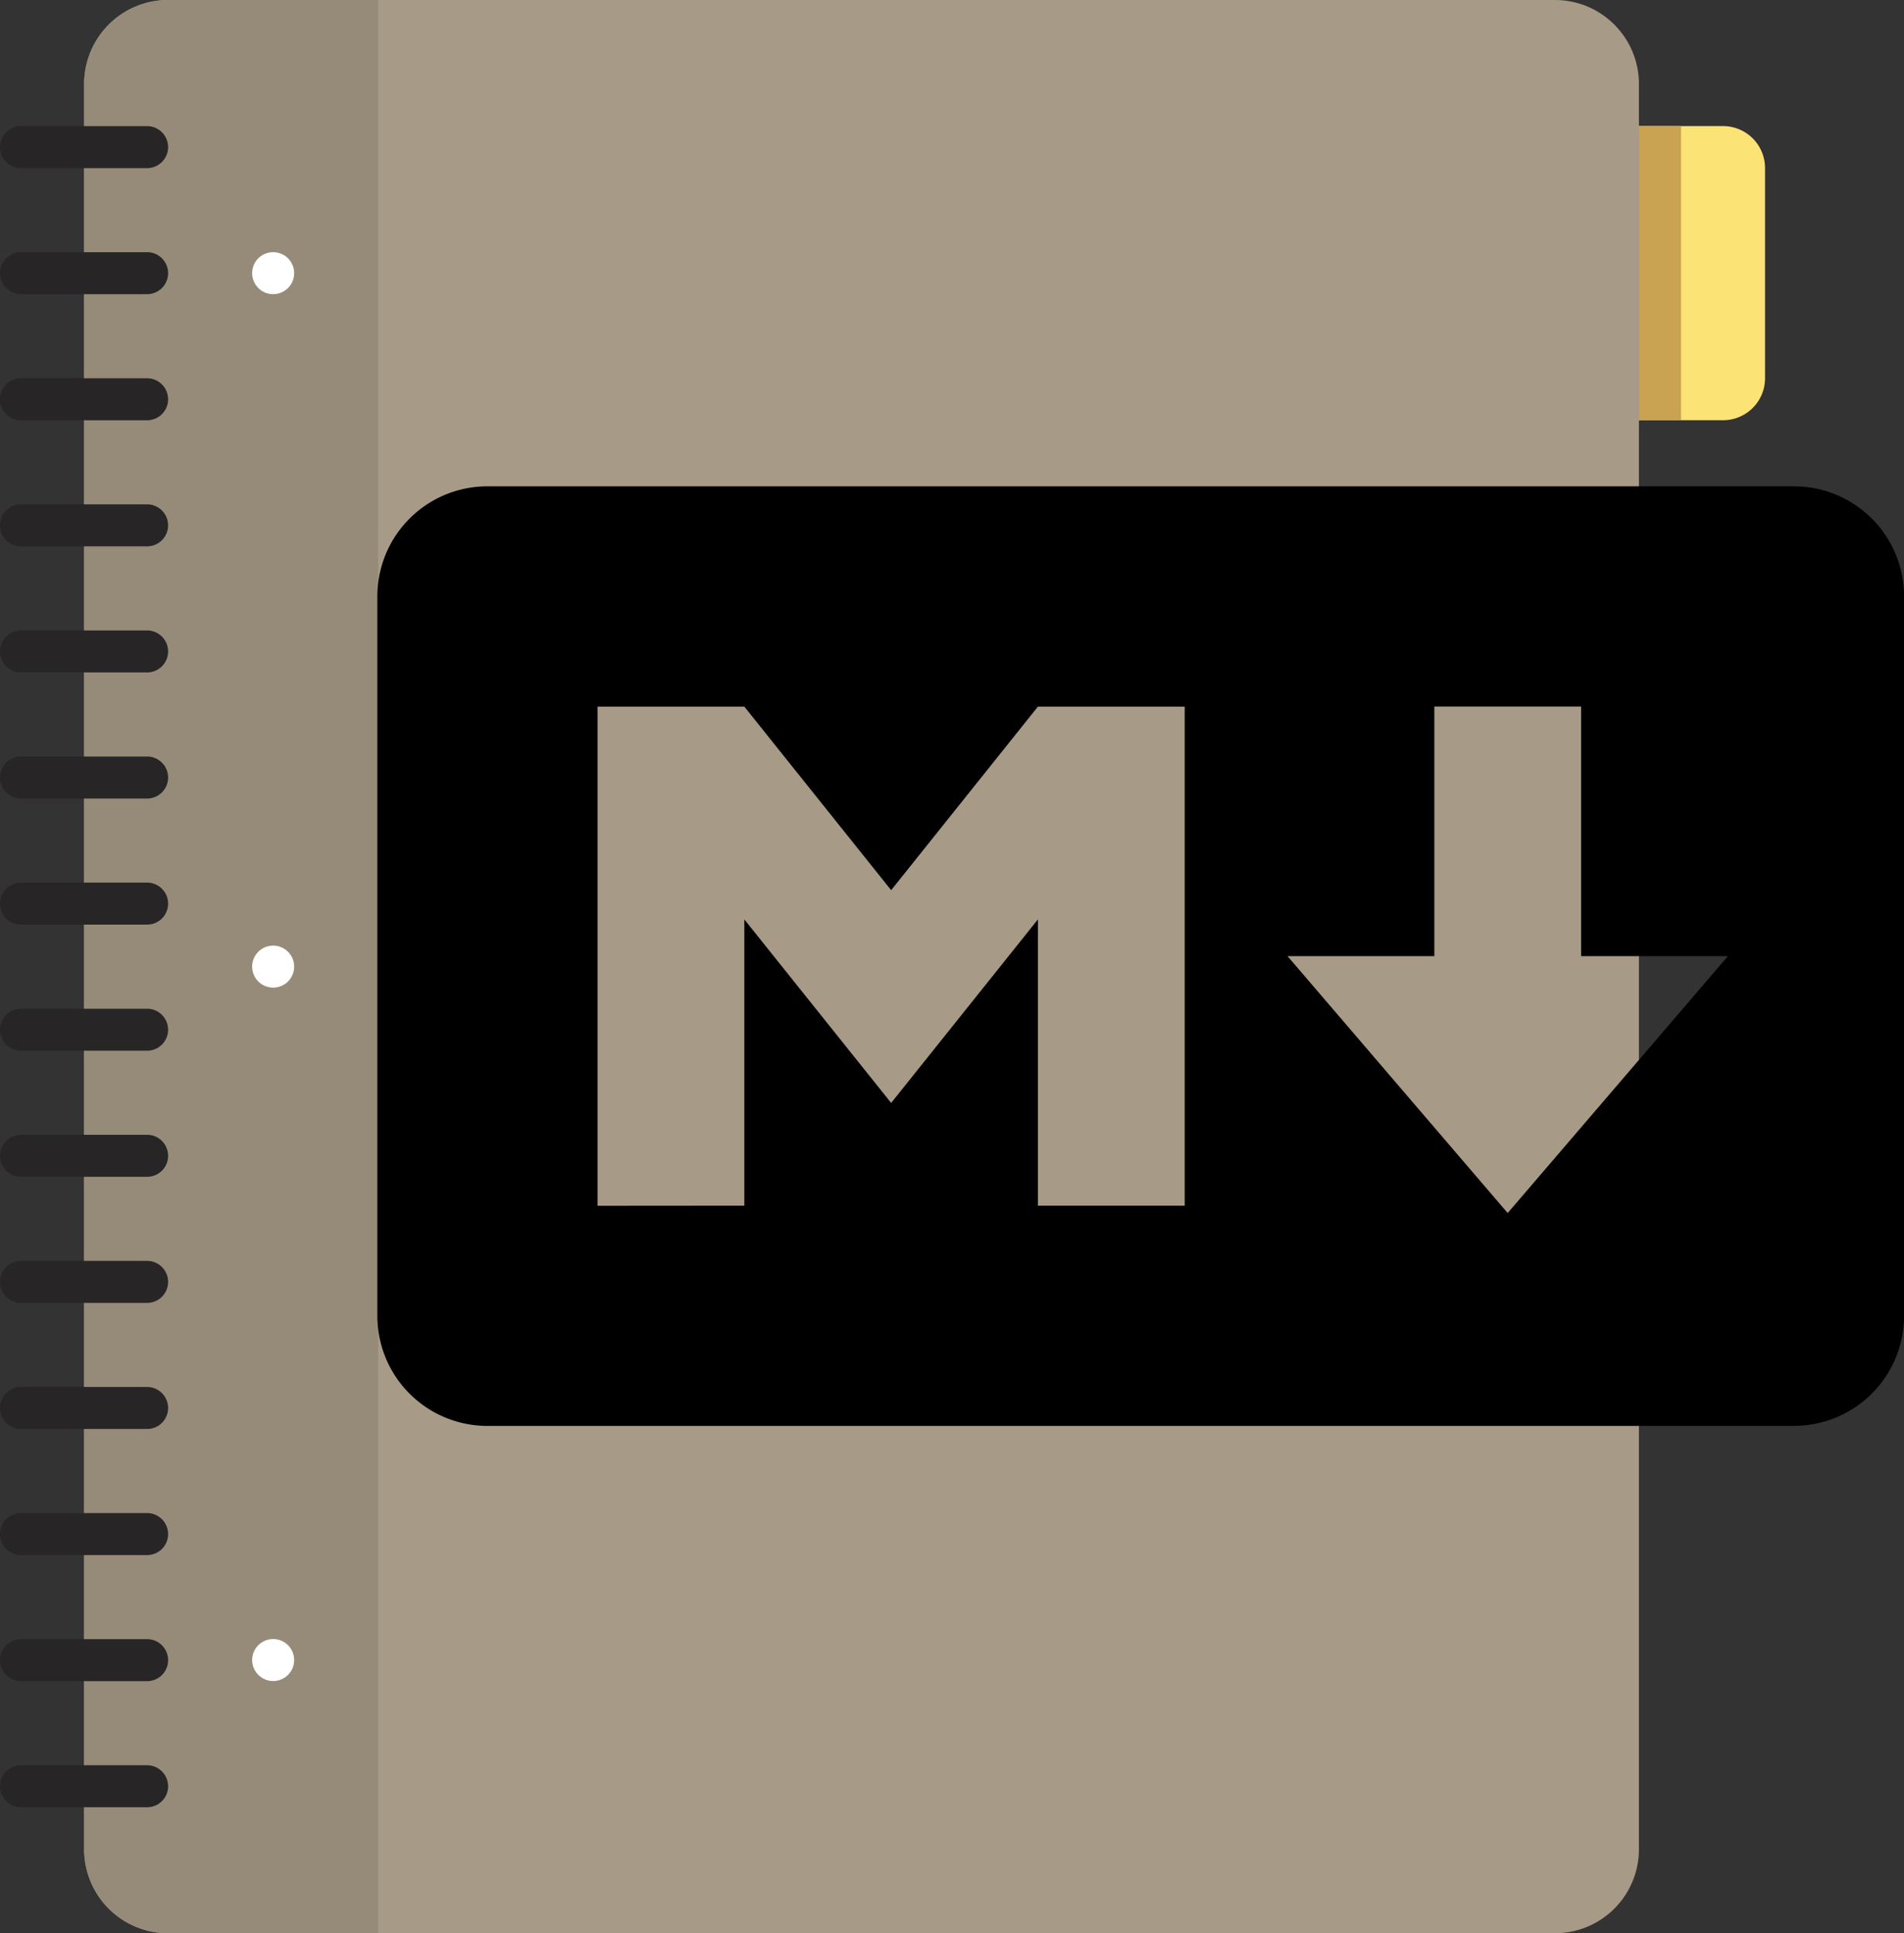 <svg id="Capa_1" data-name="Capa 1" xmlns="http://www.w3.org/2000/svg" viewBox="0 0 997.71 1013"><rect x="0" y="0" width="997.71" height="1013" fill="#333333" stroke="none"/><defs><style>.cls-1{fill:#fbe375;}.cls-2{fill:#c9a252;}.cls-3{fill:#a79a87;}.cls-4{fill:#968b79;}.cls-5{fill:#fff;}.cls-6{fill:#272525;}</style></defs><title>Sin título-1</title><g id="_Grupo_" data-name="&lt;Grupo&gt;"><path id="_Trazado_" data-name="&lt;Trazado&gt;" class="cls-1" d="M739,77.07H915.15a22,22,0,0,1,22,22V209.2a22,22,0,0,1-22,22H739Z" transform="translate(-12.26 -11)"/><path id="_Trazado_2" data-name="&lt;Trazado&gt;" class="cls-2" d="M694.93,77.07h198.2V231.22H694.93Z" transform="translate(-12.26 -11)"/><path id="_Trazado_3" data-name="&lt;Trazado&gt;" class="cls-3" d="M827.07,1024H100.35a44,44,0,0,1-44-44V55a44,44,0,0,1,44-44H827.07a44,44,0,0,1,44,44V980A44,44,0,0,1,827.07,1024Z" transform="translate(-12.26 -11)"/><path id="_Trazado_4" data-name="&lt;Trazado&gt;" class="cls-4" d="M210.46,1024H100.35a44,44,0,0,1-44-44V55a44,44,0,0,1,44-44H210.46Z" transform="translate(-12.26 -11)"/><path id="_Trazado_compuesto_" data-name="&lt;Trazado compuesto&gt;" class="cls-5" d="M155.4,869.85h0a11,11,0,0,1,11,11h0a11,11,0,0,1-11,11h0a11,11,0,0,1-11-11h0A11,11,0,0,1,155.4,869.85Zm-11-715.71h0a11,11,0,0,0,11,11h0a11,11,0,0,0,11-11h0a11,11,0,0,0-11-11h0A11,11,0,0,0,144.39,154.14Zm0,363.36h0a11,11,0,0,0,11,11h0a11,11,0,0,0,11-11h0a11,11,0,0,0-11-11h0A11,11,0,0,0,144.39,517.5Z" transform="translate(-12.26 -11)"/><path id="_Trazado_compuesto_2" data-name="&lt;Trazado compuesto&gt;" class="cls-6" d="M89.34,99.09H23.27a11,11,0,0,1-11-11h0a11,11,0,0,1,11-11H89.34a11,11,0,0,1,11,11h0A11,11,0,0,1,89.34,99.09Zm11,55.05h0a11,11,0,0,0-11-11H23.27a11,11,0,0,0-11,11h0a11,11,0,0,0,11,11H89.34A11,11,0,0,0,100.35,154.14Zm0,66.07h0a11,11,0,0,0-11-11H23.27a11,11,0,0,0-11,11h0a11,11,0,0,0,11,11H89.34A11,11,0,0,0,100.35,220.21Zm0,66.07h0a11,11,0,0,0-11-11H23.27a11,11,0,0,0-11,11h0a11,11,0,0,0,11,11H89.34A11,11,0,0,0,100.35,286.27Zm0,66.07h0a11,11,0,0,0-11-11H23.27a11,11,0,0,0-11,11h0a11,11,0,0,0,11,11H89.34A11,11,0,0,0,100.35,352.34Zm0,66.07h0a11,11,0,0,0-11-11H23.27a11,11,0,0,0-11,11h0a11,11,0,0,0,11,11H89.34A11,11,0,0,0,100.35,418.4Zm0,66.07h0a11,11,0,0,0-11-11H23.27a11,11,0,0,0-11,11h0a11,11,0,0,0,11,11H89.34A11,11,0,0,0,100.35,484.47Zm0,66.07h0a11,11,0,0,0-11-11H23.27a11,11,0,0,0-11,11h0a11,11,0,0,0,11,11H89.34A11,11,0,0,0,100.35,550.53Zm0,66.07h0a11,11,0,0,0-11-11H23.27a11,11,0,0,0-11,11h0a11,11,0,0,0,11,11H89.34A11,11,0,0,0,100.35,616.6Zm0,66.07h0a11,11,0,0,0-11-11H23.27a11,11,0,0,0-11,11h0a11,11,0,0,0,11,11H89.34A11,11,0,0,0,100.35,682.66Zm0,66.07h0a11,11,0,0,0-11-11H23.27a11,11,0,0,0-11,11h0a11,11,0,0,0,11,11H89.34A11,11,0,0,0,100.35,748.73Zm0,66.07h0a11,11,0,0,0-11-11H23.27a11,11,0,0,0-11,11h0a11,11,0,0,0,11,11H89.34A11,11,0,0,0,100.35,814.79Zm0,66.07h0a11,11,0,0,0-11-11H23.27a11,11,0,0,0-11,11h0a11,11,0,0,0,11,11H89.34A11,11,0,0,0,100.35,880.86Zm0,66.07h0a11,11,0,0,0-11-11H23.27a11,11,0,0,0-11,11h0a11,11,0,0,0,11,11H89.34A11,11,0,0,0,100.35,946.92Z" transform="translate(-12.26 -11)"/></g><path d="M952.3,758.17H267.7A57.67,57.67,0,0,1,210,700.5v-377a57.67,57.67,0,0,1,57.67-57.67H952.3A57.67,57.67,0,0,1,1010,323.5V700.43a57.67,57.67,0,0,1-57.63,57.7h0Zm-550-115.4v-150l76.93,96.17,76.9-96.17v150h76.93V381.27H556.13l-76.9,96.17L402.3,381.27H325.37V642.83ZM917.7,512H840.77V381.23h-76.9V512H686.93L802.3,646.63Z" transform="translate(-12.26 -11)"/></svg>